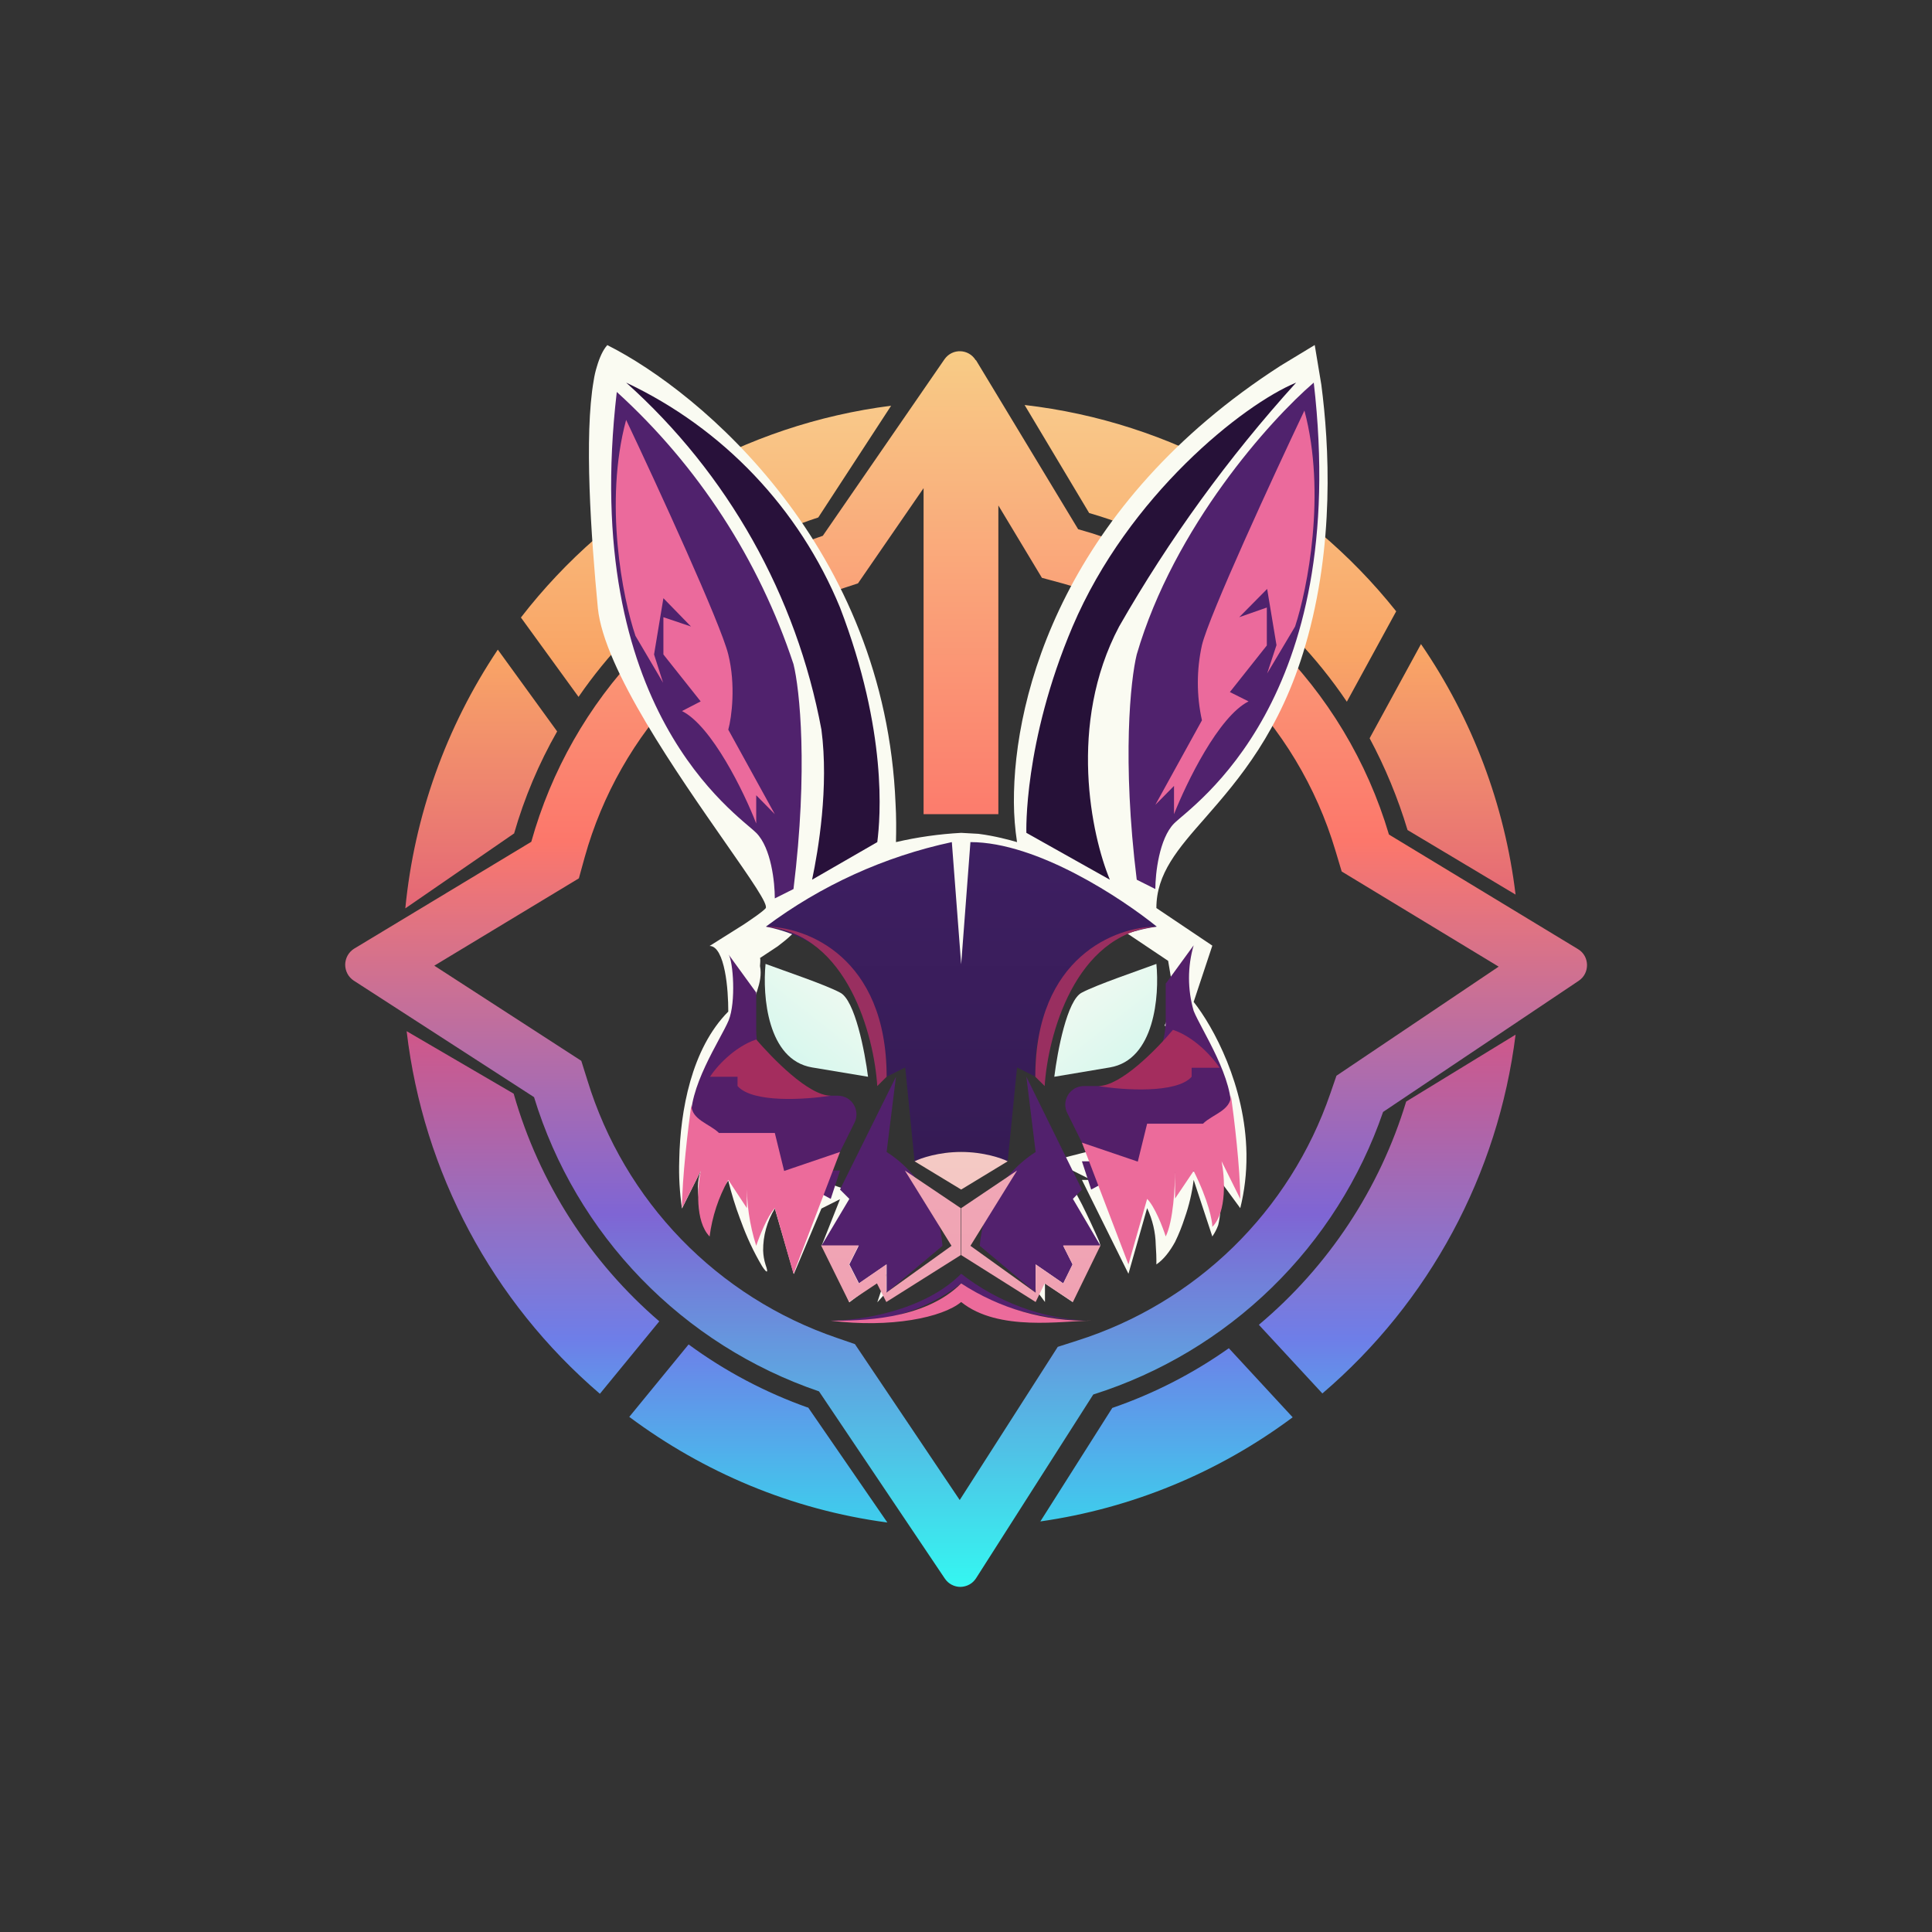 <svg width="24" height="24" viewBox="0 0 24 24" fill="none" xmlns="http://www.w3.org/2000/svg">
<rect x="0" y="0" width="24" height="24" fill="#333333" stroke="none"/>
<path d="M10.165 6.428L11.07 5.04C10.168 5.155 9.297 5.446 8.508 5.898C7.719 6.349 7.027 6.952 6.471 7.671L7.187 8.657C7.908 7.607 8.955 6.824 10.165 6.428ZM13.53 6.373C14.85 6.754 15.977 7.598 16.731 8.717L17.344 7.594C16.205 6.163 14.545 5.241 12.728 5.031L13.53 6.373ZM6.385 10.358C6.514 9.909 6.694 9.484 6.921 9.086L6.184 8.07C5.541 9.03 5.147 10.134 5.035 11.284L6.385 10.354V10.358ZM5.052 12.81L6.381 13.586C6.698 14.7 7.337 15.681 8.19 16.414L7.452 17.314C6.115 16.169 5.258 14.563 5.052 12.814V12.81ZM12.921 18.9C14.059 18.738 15.137 18.293 16.058 17.606L15.265 16.748C14.82 17.063 14.332 17.313 13.817 17.49L12.921 18.904V18.9ZM10.037 17.486C9.507 17.298 9.007 17.034 8.554 16.701L7.817 17.601C8.738 18.287 9.831 18.754 11.023 18.913L10.037 17.481V17.486ZM17.485 10.311C17.365 9.913 17.207 9.531 17.014 9.171L17.652 8.001C18.289 8.929 18.692 9.996 18.827 11.113L17.485 10.311ZM17.468 13.684C17.14 14.766 16.504 15.73 15.638 16.457L16.427 17.31C17.755 16.176 18.611 14.586 18.827 12.853L17.468 13.684Z" fill="url(#paint0_linear_101_7376)"/>
<path fill-rule="evenodd" clip-rule="evenodd" d="M10.435 7.32L10.658 7.247L11.473 6.064V10.114H12.402V6.279L12.943 7.178L13.213 7.251C14.01 7.473 14.739 7.893 15.33 8.474C15.92 9.054 16.354 9.775 16.59 10.569L16.667 10.826L18.617 12.008L16.602 13.363L16.525 13.586C16.277 14.307 15.863 14.961 15.317 15.494C14.771 16.026 14.107 16.424 13.38 16.654L13.14 16.731L11.922 18.634L10.62 16.697L10.397 16.62C9.664 16.37 9.001 15.95 8.463 15.395C7.924 14.839 7.525 14.163 7.298 13.423L7.221 13.178L5.395 11.996L7.191 10.911L7.264 10.646C7.48 9.874 7.882 9.167 8.435 8.587C8.988 8.007 9.675 7.572 10.435 7.32ZM12.124 4.474L13.393 6.574C14.305 6.827 15.138 7.308 15.814 7.971C16.489 8.635 16.985 9.459 17.254 10.367L19.602 11.79C19.748 11.876 19.753 12.09 19.611 12.184L17.181 13.813C16.897 14.639 16.424 15.386 15.798 15.996C15.173 16.605 14.414 17.06 13.581 17.323L12.124 19.607C12.103 19.639 12.075 19.666 12.041 19.684C12.008 19.702 11.97 19.712 11.932 19.713C11.894 19.713 11.856 19.704 11.822 19.686C11.789 19.669 11.76 19.643 11.738 19.611L10.174 17.284C9.337 16.999 8.579 16.518 7.964 15.883C7.348 15.247 6.892 14.475 6.634 13.629L4.392 12.18C4.36 12.158 4.333 12.129 4.315 12.094C4.297 12.059 4.288 12.021 4.288 11.982C4.289 11.943 4.299 11.904 4.318 11.87C4.337 11.836 4.364 11.807 4.397 11.786L6.6 10.457C6.846 9.575 7.305 8.767 7.936 8.105C8.568 7.442 9.352 6.944 10.221 6.656L11.734 4.461C11.832 4.324 12.034 4.333 12.12 4.474H12.124Z" fill="url(#paint1_linear_101_7376)"/>
<path d="M7.542 4.286C8.721 4.877 10.997 6.814 11.125 9.986C11.134 10.14 11.134 10.303 11.13 10.461C11.396 10.399 11.667 10.361 11.94 10.346L12.154 10.358C12.36 10.384 12.548 10.436 12.634 10.461C12.609 10.298 12.596 10.133 12.595 9.969C12.587 8.614 13.238 6.261 15.908 4.543L16.332 4.286L16.414 4.779C16.512 5.529 16.581 6.767 16.217 8.014C15.904 9.09 15.385 9.686 14.974 10.157C14.631 10.547 14.365 10.851 14.365 11.28L15.06 11.747L14.828 12.446C15.072 12.754 15.471 13.483 15.484 14.331V14.353C15.486 14.574 15.46 14.794 15.407 15.008L15.064 14.541C15.163 14.753 15.187 14.992 15.133 15.219C15.115 15.269 15.09 15.316 15.06 15.36L14.828 14.657C14.808 14.818 14.771 14.976 14.717 15.129C14.684 15.231 14.644 15.332 14.597 15.428C14.533 15.544 14.455 15.647 14.365 15.707C14.366 15.626 14.363 15.544 14.357 15.463C14.354 15.306 14.317 15.151 14.25 15.008L14.018 15.823L13.44 14.657H13.555L13.324 14.541H13.208C13.245 14.601 13.28 14.661 13.315 14.721L13.324 14.743L13.422 14.927L13.44 14.961C13.515 15.112 13.587 15.265 13.654 15.42L13.671 15.476H13.208L13.555 15.591L13.324 16.174L12.981 15.943V16.174L12.428 15.424L12.925 14.948V14.456L13.765 14.241L13.71 14.477L13.727 14.516L13.855 14.451L13.898 14.546L14.023 14.117L14.481 14.584L14.991 14.537L15.017 14.52C15.039 13.881 14.846 13.253 14.468 12.737L14.597 12.446L14.511 11.936L13.902 11.528L13.208 11.147L12.484 10.907C12.45 10.894 12.39 11.079 12.312 11.31C12.201 11.64 12.064 12.06 11.94 12.06C11.82 12.06 11.67 11.717 11.533 11.404C11.417 11.139 11.31 10.899 11.241 10.916L10.65 11.066C10.65 11.066 10.092 11.348 9.835 11.61C9.784 11.661 9.711 11.717 9.66 11.756L9.441 11.901C9.45 11.918 9.441 11.983 9.441 12C9.484 12.214 9.342 12.407 9.342 12.557V12.737L9.377 12.891C9.135 13.176 8.986 13.527 8.948 13.899L8.922 14.049L9.3 13.547L9.471 14.404L9.797 13.911L9.99 14.597L10.761 14.863L11.571 15.428L10.898 16.178L11.014 15.827L10.551 16.178L10.32 15.596L10.667 15.48H10.204L10.435 14.897L10.204 15.013L9.861 15.827L9.625 15.013C9.529 15.17 9.478 15.351 9.48 15.536C9.482 15.595 9.492 15.654 9.51 15.711C9.552 15.827 9.522 15.814 9.467 15.729C9.362 15.552 9.275 15.365 9.205 15.171L9.192 15.137C9.134 14.983 9.086 14.826 9.047 14.666C8.998 14.729 8.955 14.796 8.918 14.867L8.875 14.953C8.841 15.03 8.811 15.107 8.802 15.18C8.79 15.248 8.794 15.309 8.815 15.36C8.723 15.166 8.673 14.954 8.67 14.739C8.67 14.674 8.682 14.61 8.704 14.546L8.472 15.013C8.443 14.814 8.431 14.613 8.438 14.413V14.4C8.451 13.8 8.588 13.028 9.047 12.566C9.047 12.433 9.038 12.231 9.004 12.064C8.97 11.893 8.91 11.751 8.815 11.751L9.244 11.481C9.364 11.4 9.471 11.327 9.51 11.284C9.552 11.241 9.325 10.92 9.012 10.47C8.421 9.621 7.504 8.314 7.427 7.556C7.341 6.656 7.255 5.409 7.375 4.727C7.384 4.667 7.397 4.611 7.414 4.556C7.448 4.44 7.491 4.346 7.542 4.29V4.286Z" fill="#FAFBF2"/>
<path d="M12.634 13.26L12.518 14.426C12.402 14.426 12.308 14.31 11.94 14.31C11.567 14.31 11.477 14.426 11.361 14.426L11.245 13.26L11.014 13.376C11.027 12.937 10.883 12.509 10.608 12.167C10.333 11.825 9.945 11.593 9.514 11.511C10.199 10.999 10.987 10.64 11.824 10.461L11.94 11.979L12.055 10.461C12.887 10.461 13.941 11.164 14.37 11.511C13.071 11.7 12.827 12.831 12.865 13.376L12.634 13.26Z" fill="url(#paint2_linear_101_7376)"/>
<path d="M10.32 16.406C10.667 16.406 11.477 16.29 11.94 15.823C12.388 16.172 12.932 16.376 13.5 16.406C13.127 16.397 12.377 16.294 11.94 15.943C11.479 16.299 10.899 16.465 10.32 16.406Z" fill="#52216D"/>
<path d="M11.94 15.943C11.477 16.406 10.667 16.406 10.32 16.406C11.061 16.5 11.708 16.367 11.94 16.174C12.402 16.547 13.208 16.406 13.555 16.406C12.982 16.418 12.419 16.256 11.94 15.943Z" fill="#EC6B9B"/>
<path d="M10.898 13.491L11.014 13.376C11.014 11.884 10.011 11.511 9.514 11.511C10.53 11.606 10.86 12.87 10.898 13.496V13.491ZM12.977 13.491L12.861 13.376C12.861 11.884 13.864 11.511 14.365 11.511C13.35 11.606 13.015 12.87 12.977 13.496V13.491Z" fill="#992F60"/>
<path d="M9.394 12.33L9.051 11.858C9.107 11.94 9.145 12.446 9.051 12.677C8.952 12.913 8.532 13.526 8.588 13.963L10.32 14.893L10.435 14.541H10.32L10.615 13.946C10.633 13.911 10.641 13.871 10.639 13.832C10.637 13.793 10.626 13.755 10.605 13.722C10.585 13.688 10.556 13.66 10.522 13.641C10.487 13.622 10.449 13.612 10.41 13.611H10.088C9.531 13.611 9.394 13.067 9.394 12.797V12.326V12.33Z" fill="#531F69"/>
<path d="M8.472 15.008C8.472 14.636 8.55 13.997 8.588 13.723C8.588 13.911 8.815 13.959 8.931 14.074H9.625L9.741 14.546L10.435 14.31L9.857 15.823L9.625 15.008C9.535 15.103 9.432 15.36 9.394 15.476C9.31 15.213 9.271 14.937 9.278 14.661V15.008L9.047 14.657C8.925 14.874 8.847 15.113 8.815 15.36C8.631 15.171 8.665 14.739 8.704 14.546L8.472 15.008Z" fill="#EC6B9B"/>
<path d="M9.394 12.913C9.12 13.003 8.892 13.26 8.82 13.376H9.162V13.491C9.351 13.706 10.011 13.659 10.32 13.611C10.041 13.611 9.591 13.14 9.394 12.913Z" fill="#A42D5E"/>
<path d="M14.485 12.214L14.828 11.743C14.751 12.009 14.751 12.291 14.828 12.557C14.922 12.793 15.342 13.41 15.291 13.843L13.555 14.777L13.44 14.426H13.555L13.26 13.83C13.241 13.794 13.232 13.754 13.233 13.714C13.235 13.674 13.247 13.635 13.268 13.601C13.289 13.567 13.319 13.539 13.354 13.519C13.39 13.5 13.429 13.491 13.47 13.491H13.787C14.344 13.491 14.481 12.951 14.481 12.677V12.214H14.485Z" fill="#531F69"/>
<path d="M15.407 14.893C15.407 14.52 15.33 13.881 15.291 13.607C15.291 13.796 15.06 13.843 14.944 13.959H14.25L14.134 14.43L13.44 14.194L14.018 15.707L14.25 14.893C14.344 14.987 14.443 15.24 14.481 15.36C14.575 15.171 14.597 14.739 14.597 14.546V14.889L14.828 14.546C15.012 14.914 15.06 15.163 15.06 15.24C15.244 15.056 15.214 14.618 15.175 14.426L15.407 14.893Z" fill="#EC6B9B"/>
<path d="M14.571 12.793C14.85 12.887 15.072 13.144 15.15 13.264H14.803V13.376C14.618 13.586 13.954 13.543 13.645 13.491C13.924 13.491 14.374 13.028 14.571 12.793Z" fill="#A42D5E"/>
<path d="M10.088 13.26C9.531 13.166 9.471 12.368 9.51 11.974C9.741 12.06 10.251 12.231 10.435 12.33C10.62 12.42 10.744 13.067 10.783 13.376L10.088 13.26Z" fill="url(#paint3_linear_101_7376)"/>
<path d="M13.787 13.26C14.344 13.166 14.404 12.368 14.365 11.974C14.134 12.06 13.628 12.231 13.44 12.33C13.255 12.42 13.135 13.067 13.097 13.376L13.787 13.26Z" fill="url(#paint4_linear_101_7376)"/>
<path d="M10.435 14.777L11.13 13.376L11.014 14.31C11.212 14.437 11.378 14.609 11.498 14.811C11.619 15.013 11.691 15.241 11.708 15.476L11.014 16.058V15.707L10.671 15.943L10.551 15.707L10.667 15.476H10.204L10.551 14.893L10.435 14.777ZM13.44 14.777L12.75 13.376L12.865 14.31C12.667 14.437 12.502 14.609 12.381 14.811C12.261 15.013 12.189 15.241 12.171 15.476L12.865 16.058V15.707L13.208 15.943L13.324 15.707L13.208 15.476H13.671L13.328 14.893L13.44 14.777Z" fill="#52216D"/>
<path d="M10.671 15.471H10.2L10.547 16.174L10.894 15.943L11.01 16.174L11.935 15.591V15.008L11.241 14.541L11.82 15.476L11.01 16.058V15.707L10.667 15.943L10.547 15.707L10.662 15.476L10.671 15.471Z" fill="url(#paint5_linear_101_7376)"/>
<path d="M13.208 15.471H13.671L13.328 16.174L12.977 15.943L12.865 16.174L11.94 15.591V15.008L12.634 14.541L12.055 15.476L12.865 16.058V15.707L13.208 15.943L13.324 15.707L13.208 15.476V15.471Z" fill="url(#paint6_linear_101_7376)"/>
<path d="M11.94 14.31C11.661 14.31 11.438 14.387 11.361 14.426L11.94 14.777L12.518 14.426C12.441 14.387 12.218 14.31 11.94 14.31Z" fill="url(#paint7_linear_101_7376)"/>
<path d="M10.435 7.547C9.929 6.317 8.982 5.32 7.778 4.753C9.041 5.883 9.894 7.399 10.204 9.064C10.298 9.776 10.165 10.564 10.088 10.928L10.898 10.461C10.937 10.153 11.027 9.09 10.435 7.547Z" fill="#28113A"/>
<path d="M9.857 8.25C9.428 6.953 8.673 5.788 7.662 4.869C7.2 8.833 9.162 10.114 9.394 10.346C9.582 10.534 9.625 10.967 9.625 11.16L9.857 11.044C10.041 9.553 9.934 8.559 9.857 8.25ZM14.121 8.13C14.584 6.544 15.78 5.216 16.32 4.753C16.778 8.713 14.815 9.998 14.584 10.23C14.4 10.418 14.352 10.851 14.352 11.044L14.121 10.928C13.937 9.437 14.044 8.443 14.121 8.13Z" fill="#50226D"/>
<path d="M13.787 10.928L12.75 10.346C12.75 10.346 12.711 9.227 13.324 7.783C14.018 6.154 15.445 5.023 16.101 4.753C15.261 5.68 14.524 6.696 13.902 7.783C13.26 8.996 13.56 10.384 13.787 10.928Z" fill="#261138"/>
<path d="M9.047 8.13C8.957 7.757 8.164 6.03 7.778 5.216C7.5 6.244 7.735 7.431 7.894 7.899L8.237 8.481L8.125 8.13L8.241 7.431L8.584 7.783L8.241 7.667V8.13L8.704 8.713L8.472 8.833C8.841 9.017 9.244 9.84 9.394 10.23V9.879L9.625 10.114L9.047 9.064C9.09 8.91 9.141 8.507 9.047 8.13ZM14.931 8.014C15.021 7.641 15.818 5.914 16.204 5.1C16.478 6.128 16.242 7.316 16.088 7.783L15.741 8.366L15.857 8.014L15.741 7.316L15.394 7.667L15.737 7.547V8.018L15.278 8.597L15.51 8.713C15.137 8.901 14.738 9.724 14.584 10.114V9.763L14.352 9.998L14.931 8.948C14.863 8.641 14.863 8.322 14.931 8.014Z" fill="#EB6A9C"/>
<defs>
<linearGradient id="paint0_linear_101_7376" x1="12.001" y1="4.286" x2="12.001" y2="19.713" gradientUnits="userSpaceOnUse">
<stop stop-color="#F9D193"/>
<stop offset="0.25" stop-color="#F9A566"/>
<stop offset="0.52" stop-color="#DD527C"/>
<stop offset="0.8" stop-color="#6E7EE8"/>
<stop offset="1" stop-color="#2DEAEE"/>
</linearGradient>
<linearGradient id="paint1_linear_101_7376" x1="12" y1="4.285" x2="12" y2="19.714" gradientUnits="userSpaceOnUse">
<stop stop-color="#F8CD86"/>
<stop offset="0.4" stop-color="#FC776B"/>
<stop offset="0.7" stop-color="#7F65D4"/>
<stop offset="1" stop-color="#34F7F1"/>
</linearGradient>
<linearGradient id="paint2_linear_101_7376" x1="11.995" y1="4.286" x2="11.995" y2="19.713" gradientUnits="userSpaceOnUse">
<stop stop-color="#4B2576"/>
<stop offset="1" stop-color="#2A1643"/>
</linearGradient>
<linearGradient id="paint3_linear_101_7376" x1="16.93" y1="9.475" x2="9.369" y2="19.057" gradientUnits="userSpaceOnUse">
<stop stop-color="#64EDE7"/>
<stop offset="0.46" stop-color="#FAFBF2"/>
<stop offset="1" stop-color="#71ECE0"/>
</linearGradient>
<linearGradient id="paint4_linear_101_7376" x1="7.03" y1="9.475" x2="14.636" y2="19.087" gradientUnits="userSpaceOnUse">
<stop stop-color="#64EDE7"/>
<stop offset="0.46" stop-color="#FAFBF2"/>
<stop offset="1" stop-color="#71ECE0"/>
</linearGradient>
<linearGradient id="paint5_linear_101_7376" x1="12.02" y1="4.286" x2="12.02" y2="19.713" gradientUnits="userSpaceOnUse">
<stop stop-color="#EFC9C4"/>
<stop offset="1" stop-color="#F096AE"/>
</linearGradient>
<linearGradient id="paint6_linear_101_7376" x1="12.001" y1="4.286" x2="12.001" y2="19.713" gradientUnits="userSpaceOnUse">
<stop stop-color="#EFC9C4"/>
<stop offset="1" stop-color="#F096AE"/>
</linearGradient>
<linearGradient id="paint7_linear_101_7376" x1="12.001" y1="4.286" x2="12.001" y2="19.713" gradientUnits="userSpaceOnUse">
<stop stop-color="#FCE3CF"/>
<stop offset="1" stop-color="#F0BBBE"/>
</linearGradient>
</defs>
</svg>
